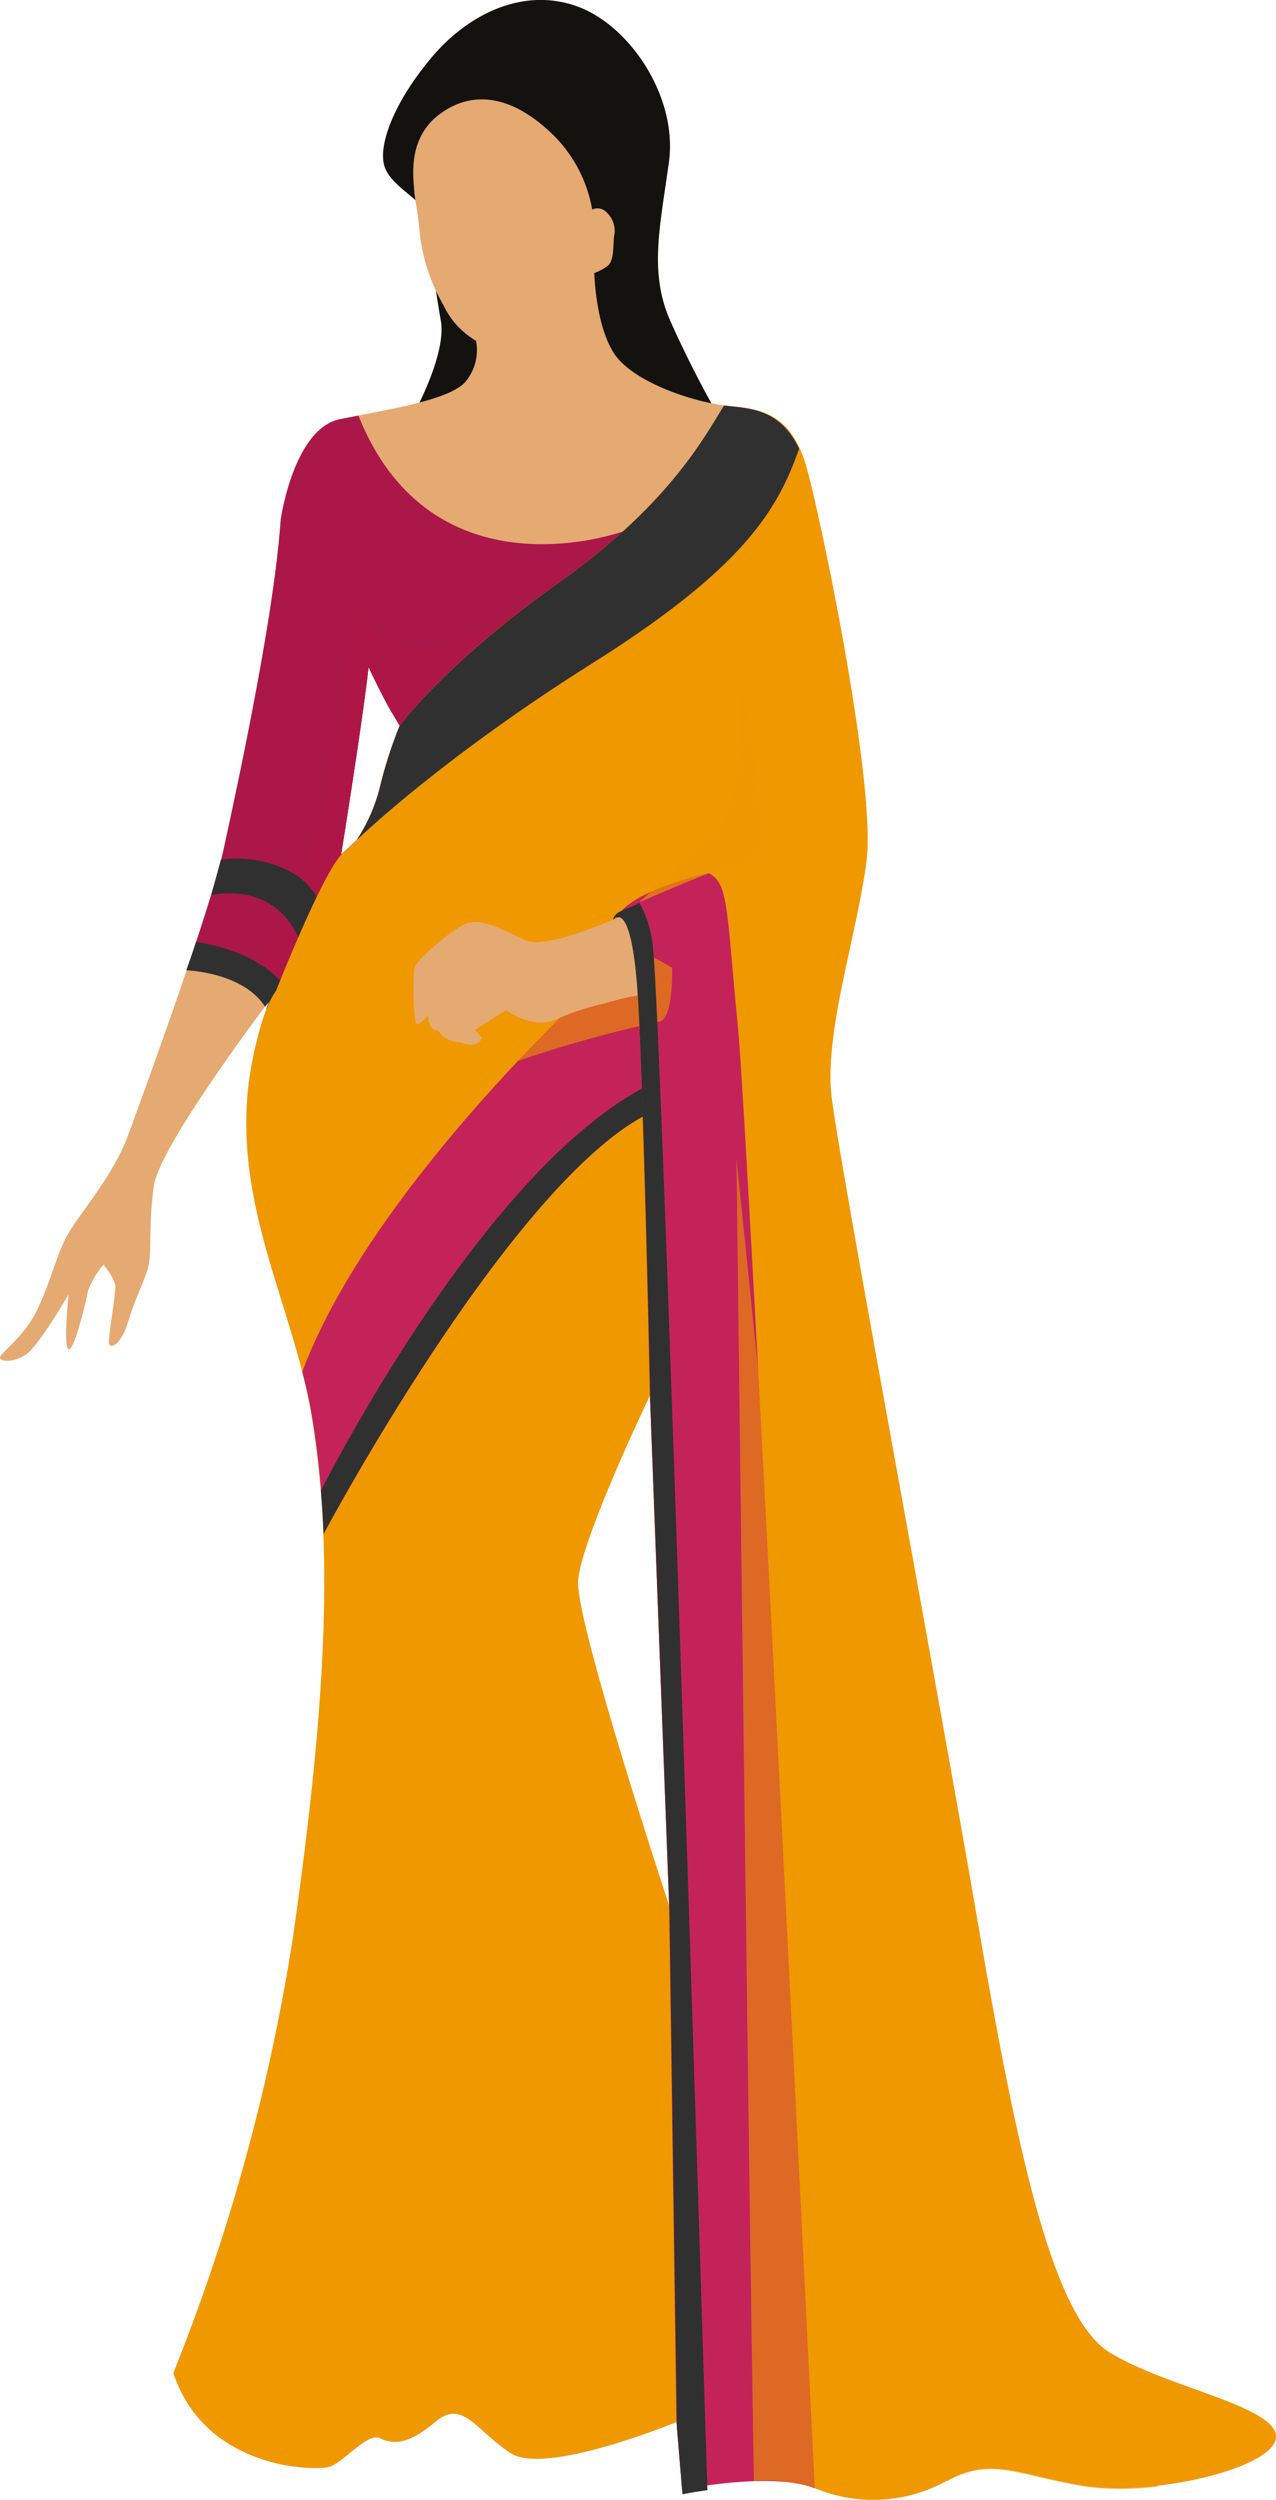 <svg xmlns="http://www.w3.org/2000/svg" width="106.307" height="208.135" viewBox="0 0 106.307 208.135">
  <g id="Saree" transform="translate(0 0.007)">
    <g id="Layer_1" data-name="Layer 1" transform="translate(0 -0.007)">
      <path id="Path_811" data-name="Path 811" d="M127.7,42.4s2.616-4.815,2.143-7.511-1.252-8.4-1.517-9.293-2.769-2.038-3.21-3.684.69-5.056,3.9-8.9,7.873-5.931,12.27-4.285,8.29,7.584,7.56,12.92-1.669,9.157.088,13.177a88.76,88.76,0,0,0,4.013,7.921s-11.693,3.082-12.086,3.146S127.7,42.4,127.7,42.4Z" transform="translate(-93.114 -8.163)" fill="#14120f"/>
      <path id="Path_812" data-name="Path 812" d="M177.725,206.088c-4.759-2.913-7.68-16.427-11.059-36.113s-11.516-63.117-12.134-68.494,2.151-13.514,2.921-19.661-3.6-27.614-4.992-32.67-4.526-4.911-6.837-5.192-6.693-1.605-8.715-3.716-2.135-7.311-2.135-7.311a4.365,4.365,0,0,0,1.067-.562c.674-.449.449-2.03.618-2.7a2.1,2.1,0,0,0-.674-1.8,1.027,1.027,0,0,0-1.188-.225,11.508,11.508,0,0,0-3.651-6.589c-3.266-2.977-6.42-3.314-9.06-1.348s-2.191,5.12-2.135,6.131.281,1.605.506,4.013a15.455,15.455,0,0,0,1.966,5.794,6.749,6.749,0,0,0,2.7,2.929,4.117,4.117,0,0,1-.907,3.435c-1.348,1.517-6.524,2.3-10.433,3.09s-4.943,8.386-4.943,8.386C108.083,61.7,104.929,76.123,103.87,81s-6.556,19.958-7.929,23.7-4.47,6.918-5.353,8.892-1.14,3.346-2.207,5.618-3.122,3.659-3.122,4.013,1.067.457,2.135-.225,3.579-5.032,3.579-5.032-.457,4.422,0,4.574,1.445-3.884,1.605-4.815a6.845,6.845,0,0,1,1.3-2.223,4.919,4.919,0,0,1,.987,1.677c.08.61-.61,4.414-.53,4.871s.987.233,1.605-1.822,1.372-3.354,1.677-4.574,0-3.354.457-6.709,9.63-15.424,9.63-15.424c-5.224,13.819,1.685,23.5,3.531,34.564s1.228,23.947-1.533,43.3a165.7,165.7,0,0,1-9.983,36.4c2.608,7.985,11.668,8.137,12.9,7.832s3.21-2.921,4.3-2.408,2.3.586,4.606-1.356,3.379.714,6.3,2.608,13.819-2.608,13.819-2.608l.465,5.618s7.528-1.541,11.059-.1a12.6,12.6,0,0,0,11.059-.666c3.684-2,5.834-.457,11.363.457s15.665-1.38,15.97-3.964S182.484,209.009,177.725,206.088ZM116.879,75.874a14.445,14.445,0,0,1-1.9,4.269l-1.3,1.22s1.83-11.355,2.287-15.617c0,0,1.22,2.584,1.91,3.732l.682,1.14a36.226,36.226,0,0,0-1.677,5.256Zm16.54,65.95c.225-3.459,5.987-15.44,5.987-15.44l1.605,42.533S133.2,145.274,133.418,141.824Z" transform="translate(-85.26 -10.199)" fill="#e5a972"/>
      <path id="Path_813" data-name="Path 813" d="M142.647,69.738c.538-1.011-1.605-8.828-1.605-8.828s-15.914,5.834-22.093-9.63h0l-1.533.3c-3.876.8-4.943,8.386-4.943,8.386-.562,8.218-3.716,22.639-4.775,27.518-.449,2.046-1.677,5.9-3.058,9.959,0,0,4.7.136,6.556,3.025.209-.289.337-.449.337-.449-.08.209-.152.417-.225.634,1.766,3.033,5.754-4.751,5.754-5.3s10.834-11.917,11.4-12.84S142.1,70.757,142.647,69.738Zm-21.94,12.615a14.445,14.445,0,0,1-1.9,4.269l-1.3,1.22s1.83-11.355,2.287-15.617c0,0,1.22,2.584,1.91,3.732l.682,1.14a36.226,36.226,0,0,0-1.677,5.256Z" transform="translate(-89.087 -16.679)" fill="#ab1749"/>
      <path id="Path_814" data-name="Path 814" d="M138.012,68.66a68.7,68.7,0,0,1-11.075,5.457c-4.719,1.573-6.966-3.924-6.966-3.924a166.808,166.808,0,0,1-3,18.377,41.474,41.474,0,0,1-6.42,13.643,5.369,5.369,0,0,1,1.814,1.693c.209-.289.337-.449.337-.449-.08.209-.152.417-.225.634.57.971,1.364.8,2.183.169a24.2,24.2,0,0,0,3.33-4.815.288.288,0,0,1,0-.072c.217-.562,4.638-15.745,5.409-16.628s9.012-6.653,9.855-6.733S138.012,68.66,138.012,68.66ZM121.873,85.785a14.445,14.445,0,0,1-1.9,4.269l-1.3,1.22s1.83-11.355,2.287-15.617c0,0,1.22,2.584,1.91,3.732l.682,1.14a36.226,36.226,0,0,0-1.677,5.256Z" transform="translate(-90.255 -20.111)" fill="#af1648"/>
      <path id="Path_815" data-name="Path 815" d="M113.652,110.793c-1.878-3.635-6.42-4.638-8.25-4.9-.249.8-.514,1.557-.8,2.359,0,0,4.7.136,6.556,3.025.209-.289.337-.449.337-.449-.08.209-.152.417-.225.634.658,1.132,1.605.754,2.576-.185A1.19,1.19,0,0,0,113.652,110.793Z" transform="translate(-89.08 -27.464)" fill="#303031"/>
      <path id="Path_816" data-name="Path 816" d="M113.506,98.195a9.718,9.718,0,0,0-5.513-.867c-.209.8-.5,1.814-.8,2.937,6.484-1.043,7.608,4.622,7.608,4.622l1.886-.8A5.561,5.561,0,0,0,113.506,98.195Z" transform="translate(-89.591 -25.755)" fill="#303031"/>
      <path id="Path_817" data-name="Path 817" d="M135.216,65.1c-9.365,6.613-13.1,11.789-13.1,11.789a36.225,36.225,0,0,0-1.677,5.256,14.445,14.445,0,0,1-1.9,4.269l-1.3,1.22C115.5,89.585,111.8,99,111.8,99s-1.26,1.316-2.231,7.407c-1.356,10.433,3.675,18.714,5.208,27.927,1.846,11.075,1.228,23.947-1.533,43.3a165.7,165.7,0,0,1-9.983,36.4c2.608,7.985,11.668,8.137,12.9,7.832s3.21-2.921,4.3-2.408,2.3.586,4.606-1.356,3.379.714,6.3,2.608,13.819-2.608,13.819-2.608l.465,5.618s7.528-1.541,11.059-.1a12.6,12.6,0,0,0,11.059-.666c3.684-2,5.834-.457,11.363.457s15.665-1.38,15.97-3.964-9.06-4.173-13.819-7.094-7.68-16.427-11.059-36.113-11.516-63.117-12.134-68.494,2.151-13.514,2.921-19.661-3.6-27.6-4.992-32.654-4.526-4.911-6.837-5.192C147.454,52.918,144.581,58.464,135.216,65.1Zm9.357,110.056s-7.832-23.61-7.6-27.06,5.987-15.44,5.987-15.44Z" transform="translate(-88.815 -16.471)" fill="#ef9800"/>
      <path id="Path_818" data-name="Path 818" d="M157.528,172.5c-.618-3.122,1.228-27.221.8-28.048s-2.408-20.929-2.408-20.929-7.664-5.481-10.794-1.661l.843-.2c-1.011.5.626,19.557-1.886,29.171s-3.748,14.445-1.87,21.587,11.4,47.075,8.507,59.578l-.177.8c1.3-.473,2.159-.8,2.159-.8l.337,4.117c2.408-1.966,5.353-6.163,5.272-6.42-.136-.546,2.937-21.323,3.114-22.615S158.146,175.609,157.528,172.5Zm-13.041-10.521c.225-3.459,5.987-15.44,5.987-15.44l1.605,42.533S144.271,165.425,144.488,161.974Z" transform="translate(-96.329 -30.35)" fill="#ef9800" opacity="0.6"/>
      <g id="Group_16" data-name="Group 16" transform="translate(17.751 95.889)" opacity="0.7">
        <path id="Path_819" data-name="Path 819" d="M140.46,127.65l-.425.177s-.048.2-.144.562A4.078,4.078,0,0,1,140.46,127.65Z" transform="translate(-113.801 -127.65)" fill="#ef9800"/>
        <path id="Path_820" data-name="Path 820" d="M124.786,169.658c.473,8.908,13.41,48.552,13.41,48.552s-10.071-42.806-10.834-53.07c-.7-9.389,5.112-32.678,6.107-36.57-.8,1.1-2.592,3.844-6.829,10.657-6.966,11.235-9,33.015-10.288,50.253-1,13.442-6.573,35.808-8.972,45a13.466,13.466,0,0,0,6.829,2.841c1.6-5.971,2.825-42.469,2.825-42.469S118.27,225.4,118.992,236c.851-.7,1.7-1.34,2.279-1.075a4.14,4.14,0,0,0,.626.225c-.8-9.445-3.033-36-3.066-51.906,0-19.6,7.808-39.323,7.808-39.323s-4.366,16.853-4.438,31.474c-.048,11.235,3.836,43.207,5.658,57.548,1.228.337,2.359,1.958,4.317,3.21h0c-1.814-8.25-7.648-36.024-8.828-57.1-1.4-25.022,6.011-39.507,6.011-39.507S124.321,160.75,124.786,169.658Z" transform="translate(-107.38 -127.832)" fill="#ef9800"/>
      </g>
      <path id="Path_821" data-name="Path 821" d="M156.888,98.75s-7.415,1.605-7.808,4.2c0,0,1.388-3.025,1.926,6.34s1,32.951,1,32.951l1.605,42.533.61,42.942.465,5.618s7.527-1.541,11.059-.1c0,0-5.489-112.351-6.42-121.844S158.582,99.528,156.888,98.75Z" transform="translate(-97.864 -26.054)" fill="#c42359"/>
      <path id="Path_822" data-name="Path 822" d="M144.6,111.548c0-.449-.048-.859-.08-1.252l.08-.1v1a17.758,17.758,0,0,0-2.656.634,21.716,21.716,0,0,0-3.8,1.2c-5.425,5.369-17.19,17.912-21.5,29.5.313,1.2.586,2.408.8,3.659a77.343,77.343,0,0,1,.979,9.839s15.159-28.481,26.587-34.765h0C144.89,117.511,144.746,114.052,144.6,111.548Z" transform="translate(-91.459 -28.315)" fill="#c42359"/>
      <path id="Path_823" data-name="Path 823" d="M134.111,108.536,129.4,111.5s2.191,6.051,7.728,4.317a107.523,107.523,0,0,1,11.733-3.266c1.236-.1,1.115-4.486,1.115-4.486a30.693,30.693,0,0,0-4.085-2.07C145.249,105.927,134.111,108.536,134.111,108.536Z" transform="translate(-93.977 -27.485)" fill="#ef9800" opacity="0.6"/>
      <path id="Path_824" data-name="Path 824" d="M145.1,103.394s-5.858,2.656-7.584,1.854-3.587-1.854-4.815-1.436-4.309,3.106-4.438,3.724-.12,4.687.209,4.687.915-.706.915-.706.08,1.035.5,1.164l.409.12a1.966,1.966,0,0,0,1.661.915,3.684,3.684,0,0,0,1.156.249,1.059,1.059,0,0,0,.8-.586l-.49-.538-.128-.12,2.608-1.661s2.239,1.7,4.229.746a20.6,20.6,0,0,1,4.061-1.324,17.758,17.758,0,0,1,2.656-.634S147.3,102.559,145.1,103.394Z" transform="translate(-93.737 -26.958)" fill="#e5a972"/>
      <path id="Path_825" data-name="Path 825" d="M159.149,53.833c-1.605-3.4-4.221-3.354-6.252-3.6-1.685,2.688-4.558,8.234-13.923,14.87s-13.1,11.789-13.1,11.789a36.225,36.225,0,0,0-1.677,5.256,14.445,14.445,0,0,1-1.9,4.269s6.845-6.677,19.589-14.7S157.368,58.873,159.149,53.833Z" transform="translate(-92.573 -16.471)" fill="#303031"/>
      <path id="Path_826" data-name="Path 826" d="M152.19,105.176a9.381,9.381,0,0,0-1.091-3.346c-1.067.6-2.079.642-2.2,1.453,0,0,1.605-2.351,2.111,7.014s1,32.951,1,32.951l1.605,42.533.61,42.942.465,5.618s.8-.177,2.078-.345C156.74,233.89,152.945,109.807,152.19,105.176Z" transform="translate(-97.829 -26.662)" fill="#303031"/>
      <path id="Path_827" data-name="Path 827" d="M145.4,123.427h0c0-.8-.056-1.605-.08-2.327-13.715,7.447-26.747,33.489-26.747,33.489h0c.1,1.172.177,2.359.225,3.587C118.779,158.192,133.97,129.711,145.4,123.427Z" transform="translate(-91.839 -30.468)" fill="#303031"/>
      <path id="Path_828" data-name="Path 828" d="M159.992,78.88s2.857,14.445,1.067,14.726-9.47,3.659-9.47,3.659,3.547-3.21,5.979-5.16S160.353,83.406,159.992,78.88Z" transform="translate(-98.36 -22.129)" fill="#ef9800" opacity="0.7"/>
      <g id="Group_17" data-name="Group 17" transform="translate(61.36 71.517)" opacity="0.6">
        <path id="Path_829" data-name="Path 829" d="M173.18,240.033,161.72,128.38s1.083,90.338,1.453,110.088a13.33,13.33,0,0,1,5.08.594A12.841,12.841,0,0,0,173.18,240.033Z" transform="translate(-161.72 -103.422)" fill="#ef9800"/>
        <path id="Path_830" data-name="Path 830" d="M189.335,227.238c-5.048-5.674-19.766-103.427-20.753-111.548S163.39,97.28,163.39,97.28l16.195,135.046h.056c3.683-2,5.834-.457,11.363.457a22.751,22.751,0,0,0,6.227,0A22.927,22.927,0,0,1,189.335,227.238Z" transform="translate(-162.05 -97.28)" fill="#ef9800"/>
      </g>
    </g>
  </g>
</svg>
